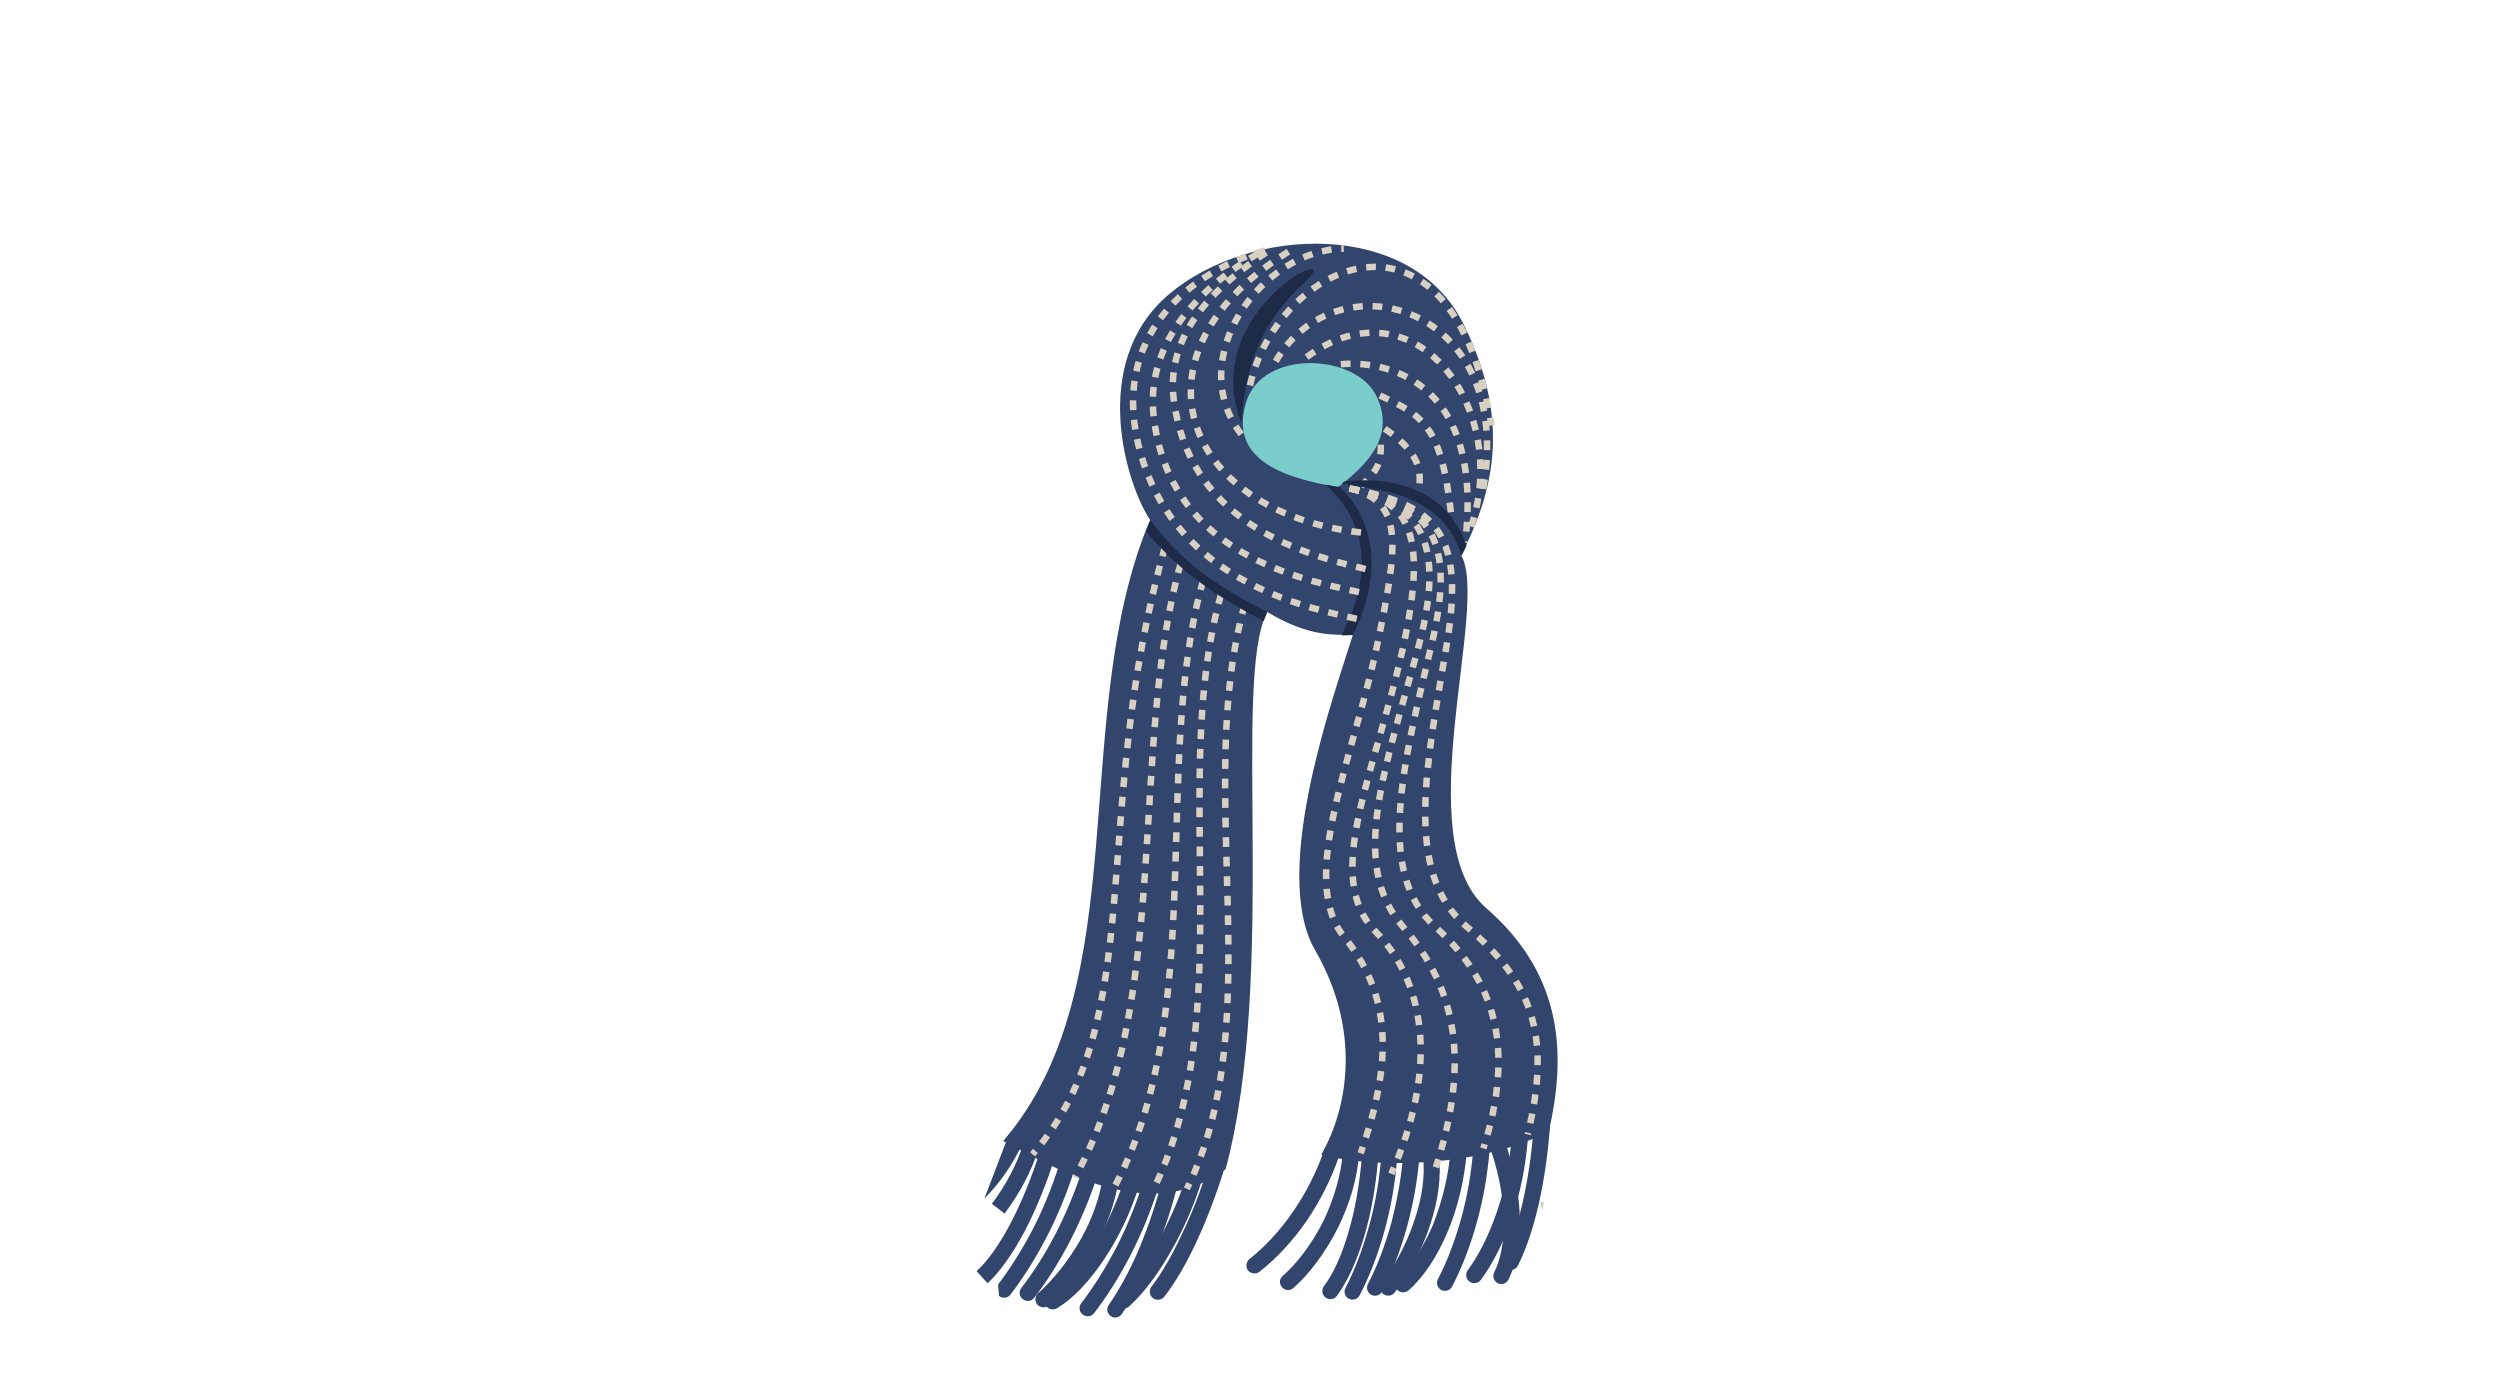 <svg xmlns="http://www.w3.org/2000/svg" viewBox="0 0 768 430"><style>.a{opacity:0.2;}.b{fill:#32456C;}.c{fill:none;stroke-dasharray:3;stroke-linejoin:round;stroke-width:2;stroke:#D9D0C4;}.d{fill:#1D2A48;}</style><path d="M473.1 369.4c0.4-0.1 0.7-0.2 1.1-0.3 -0.1 1-0.2 1.9-0.3 2.9C473.7 371.1 473.4 370.2 473.1 369.4L473.1 369.4z" class="a"/><path d="M353.3 382c0.4 0.1 0.7 0.2 1.1 0.2 -1.3 3.6-2.8 7-4.4 10.2C351.3 389.2 352.5 385.7 353.3 382L353.3 382z" class="a"/><path d="M421.3 166.1c-20.5-3.2-33.3-10.3-28.2-26.3 5.1-16 33.4-14.7 39.8-1.9C439.2 150.7 429.6 159.7 421.3 166.1z" class="a"/><path d="M309.9 348.6c0.6-1.2 2-1.8 3.3-1.2 1.2 0.6 1.8 2 1.2 3.3 -3.2 7-7.3 12.8-12 17.5" class="b"/><path d="M371.3 357.9c0.4-1.3 1.8-2 3.1-1.6s2 1.8 1.6 3.1c-2.6 8.3-5.5 15.8-8.5 22.2 -3.2 6.9-6.6 12.6-9.8 16.7 -0.8 1.1-2.4 1.3-3.5 0.5s-1.3-2.4-0.5-3.5c3-3.9 6.2-9.3 9.2-15.8C366 373.3 368.8 366 371.3 357.9z" class="b"/><path d="M364.5 361.1c0.4-1.3 1.8-2 3.1-1.6 1.3 0.4 2 1.8 1.6 3.1 -2.5 8.1-5.9 15.6-9.6 22 -4.1 7.2-8.6 13-12.7 16.7 -1 0.9-2.6 0.9-3.5-0.1 -0.9-1-0.9-2.6 0.1-3.5 3.8-3.5 7.9-8.9 11.8-15.6C358.8 376 362.1 368.9 364.5 361.1z" class="b"/><path d="M351.2 363.1c0.4-1.3 1.8-2 3.1-1.6s2 1.8 1.6 3.1c-2.4 7.7-5.4 14.7-8.5 20.8 -3.8 7.4-7.8 13.5-11.3 18 -0.8 1.1-2.4 1.3-3.5 0.4 -1.1-0.8-1.3-2.4-0.4-3.5 3.3-4.3 7.1-10.1 10.8-17.2C346 377.3 348.8 370.5 351.2 363.1z" class="b"/><path d="M345.3 362.5c0.4-1.3 1.8-2 3.1-1.6 1.3 0.4 2 1.8 1.6 3.1 -2.6 8.4-6.4 16.2-10.7 22.7 -4.6 6.9-9.7 12.3-14.6 15.2 -1.2 0.7-2.7 0.3-3.4-0.8 -0.7-1.2-0.3-2.7 0.8-3.4 4.3-2.6 8.9-7.4 13.1-13.7C339.2 377.8 342.8 370.4 345.3 362.5z" class="b"/><path d="M338.8 361.4c0.2-1.3 1.4-2.3 2.8-2.1 1.4 0.2 2.3 1.4 2.1 2.8 -1 7.3-3.7 14.4-7.1 20.5 -4.5 8.1-10.1 14.7-14.4 18.4 -1 0.9-2.6 0.8-3.5-0.2 -0.9-1-0.8-2.6 0.2-3.5 4-3.5 9.2-9.6 13.4-17.1C335.4 374.5 337.9 368 338.8 361.4z" class="b"/><path d="M332.8 358.4c0.4-1.3 1.8-2 3.1-1.6 1.3 0.4 2 1.8 1.6 3.1 -2.4 7.7-5.4 14.7-8.5 20.8 -3.8 7.4-7.8 13.5-11.3 18 -0.8 1.1-2.4 1.3-3.5 0.4 -1.1-0.8-1.3-2.4-0.4-3.5 3.3-4.3 7.2-10.1 10.8-17.2C327.6 372.5 330.4 365.8 332.8 358.4z" class="b"/><path d="M306.6 394.6c3.3-4.3 7.1-10.1 10.8-17.2 3-5.9 5.8-12.6 8.1-20 0.4-1.3 1.8-2 3.1-1.6 1.3 0.4 2 1.8 1.6 3.1 -2.4 7.7-5.4 14.7-8.5 20.8 -3.8 7.4-7.8 13.5-11.3 18 -0.8 1.1-2.4 1.3-3.5 0.4" class="b"/><path d="M300 390.5c3.5-3.2 7-8.2 10.3-14.4 3.4-6.5 6.6-14.2 9.2-22.5 0.4-1.3 1.8-2 3.1-1.6 1.3 0.4 2 1.8 1.6 3.1 -2.7 8.6-6 16.6-9.5 23.3 -3.6 6.7-7.4 12.2-11.3 15.8" class="b"/><path d="M304.7 369.8c4-5.3 7.6-11.7 9.8-18.8 0.4-1.3 1.8-2 3.1-1.6 1.3 0.4 2 1.8 1.6 3.1 -2.4 7.7-6.3 14.6-10.6 20.3" class="b"/><path d="M357 362.5c0.3-1.3 1.7-2.1 3-1.8 1.3 0.3 2.1 1.7 1.8 3 -1.9 7.9-4.4 15-7.1 21.3l0 0 0 0c-3.3 7.6-6.9 14-10.1 18.7 -0.8 1.1-2.3 1.4-3.4 0.6 -1.1-0.8-1.4-2.3-0.6-3.4 3.1-4.5 6.5-10.5 9.6-17.9l0 0C352.7 376.9 355.1 370 357 362.5z" class="b"/><path d="M406.8 353.3c0.4-1.3 1.8-2 3.1-1.6 1.3 0.4 2 1.8 1.6 3.1 -2.5 7.4-6 14.2-10 20.1 -4.4 6.4-9.5 11.8-14.6 15.8 -1.1 0.8-2.6 0.6-3.5-0.4 -0.8-1.1-0.6-2.6 0.4-3.5 4.7-3.7 9.4-8.7 13.5-14.7C401.1 366.6 404.4 360.2 406.8 353.3z" class="b"/><path d="M471.1 346.6c0.1-1.4 1.3-2.4 2.7-2.3 1.4 0.1 2.4 1.3 2.3 2.6 -0.7 8.6-1.9 16.5-3.5 23.4 -1.7 7.4-3.9 13.7-6.3 18.5 -0.6 1.2-2.1 1.7-3.3 1.1 -1.2-0.6-1.7-2.1-1.1-3.3 2.3-4.5 4.3-10.4 5.9-17.4C469.3 362.6 470.5 354.9 471.1 346.6z" class="b"/><path d="M464.3 350.2c0.1-1.4 1.3-2.4 2.7-2.3 1.4 0.1 2.4 1.3 2.3 2.6 -0.7 8.4-2.4 16.4-4.8 23.4 -2.6 7.9-6.1 14.6-9.6 19.3 -0.8 1.1-2.4 1.3-3.5 0.5 -1.1-0.8-1.3-2.4-0.5-3.5 3.2-4.3 6.4-10.5 8.9-17.8C462.1 365.8 463.7 358.2 464.3 350.2z" class="b"/><path d="M458.1 353.6c-0.4-1.3 0.3-2.7 1.6-3.1s2.7 0.3 3.1 1.6c2.6 7.8 4 15.6 4.1 22.5 0.1 7.2-1.1 13.6-3.5 18.5 -0.6 1.2-2.1 1.7-3.3 1.1s-1.7-2.1-1.1-3.3c2.1-4.2 3.1-9.8 3-16.2C461.8 368.2 460.6 361 458.1 353.6z" class="b"/><path d="M452.6 352.8c0.1-1.4 1.3-2.4 2.7-2.3 1.4 0.1 2.4 1.3 2.3 2.6 -0.6 8-2 15.4-3.8 22 -2.2 8.1-5 14.9-7.7 20.1 -0.6 1.2-2.1 1.7-3.3 1.1 -1.2-0.6-1.7-2.1-1.1-3.3 2.6-4.9 5.2-11.5 7.3-19.1C450.7 367.6 452 360.5 452.6 352.8z" class="b"/><path d="M445.6 353.4c0.1-1.4 1.3-2.4 2.7-2.3 1.4 0.1 2.4 1.3 2.3 2.7 -0.7 8.7-2.8 17.2-5.8 24.4 -3.2 7.7-7.5 14.2-12.1 18.2 -1 0.9-2.6 0.8-3.5-0.2 -0.9-1-0.8-2.6 0.2-3.5 4-3.6 7.8-9.4 10.8-16.4C442.9 369.4 445 361.5 445.6 353.4z" class="b"/><path d="M437.1 354.8c-0.2-1.4 0.8-2.6 2.2-2.7 1.4-0.2 2.6 0.8 2.7 2.2 0.9 7.3-0.3 14.7-2.5 21.5 -2.8 8.9-7.3 16.6-11.1 21.3 -0.8 1.1-2.4 1.2-3.5 0.4 -1.1-0.8-1.2-2.4-0.4-3.5 3.4-4.3 7.6-11.5 10.2-19.7C436.8 368 437.9 361.3 437.1 354.8z" class="b"/><path d="M431.1 354.3c0.1-1.4 1.3-2.4 2.7-2.3 1.4 0.1 2.4 1.3 2.3 2.6 -0.6 8-2 15.4-3.8 22 -2.2 8.1-5 14.9-7.7 20.1 -0.6 1.2-2.1 1.7-3.3 1.1 -1.2-0.6-1.7-2.1-1.1-3.3 2.6-4.9 5.2-11.5 7.3-19.1C429.1 369.1 430.5 362 431.1 354.3z" class="b"/><path d="M424.3 355.4c0.1-1.4 1.3-2.4 2.6-2.3 1.4 0.1 2.4 1.3 2.3 2.7 -0.6 8-2 15.4-3.8 22 -2.2 8.1-5 14.9-7.7 20.1 -0.6 1.2-2.1 1.7-3.3 1.1 -1.2-0.6-1.7-2.1-1.1-3.3 2.6-4.9 5.2-11.5 7.3-19.1C422.4 370.1 423.7 363 424.3 355.4z" class="b"/><path d="M418.4 355c0.1-1.4 1.3-2.4 2.7-2.3 1.4 0.1 2.4 1.3 2.3 2.7 -0.7 8.9-2.2 17.4-4.4 24.7 -2.2 7.3-5 13.5-8.3 18 -0.8 1.1-2.4 1.3-3.5 0.5 -1.1-0.8-1.3-2.4-0.5-3.5 3-3.9 5.5-9.6 7.5-16.4C416.3 371.7 417.7 363.6 418.4 355z" class="b"/><path d="M412.5 354.2c0.1-1.4 1.3-2.4 2.7-2.3 1.4 0.1 2.4 1.3 2.3 2.7 -0.6 8-3.1 15.6-6.3 22.2 -4.1 8.3-9.5 15.1-13.9 18.9 -1 0.9-2.6 0.8-3.5-0.3 -0.9-1-0.8-2.6 0.3-3.5 4-3.4 8.9-9.6 12.7-17.3C409.6 368.5 411.9 361.5 412.5 354.2z" class="b"/><path d="M308.2 350.5c21.2 11.5 46.5 24.8 68.3 8.7 16-59.6 1.9-150.7 12.8-171.2 12.8 7.7 20.5 7 26.3 7 -5.1 16.7-25.7 72.5-11.6 96.9 14.1 24.4 10.3 48.1 1.9 62.8 16.7 4.5 48.7 3.8 69.9-7.1l0 0c5.1-22.4 5.1-47.5-19.2-68.6 -24.4-21.2 1.1-92.8-7.7-108.4 8.3-16.7 16.7-39.1 0.6-71.2 -16-32.1-65.4-30.1-90.4-9 -25 21.2-12.8 59-5.8 69.3C327.9 219.9 349.5 302.5 308.2 350.5" class="b"/><path d="M411.1 149.6c-20.5-3.2-33.3-10.3-28.2-26.3 5.1-16 33.3-14.7 39.8-1.9C429.1 134.2 419.5 143.1 411.1 149.6z" fill="#7BCDCB"/><path d="M424.2 136.6c0 6.1-1.1 7.8-6.1 12.8" class="c"/><path d="M357.9 168c-23.5 82.5-4.6 145.4-40.7 186.6" class="c"/><path d="M362.7 173.1c-16 56.4-2.4 134.5-32.5 188.6" class="c"/><path d="M369.6 178.3c-16 56.4 2 133.9-28.1 187.9" class="c"/><path d="M375.1 182.6c-16 56.4 5.7 127.7-20.3 181.8" class="c"/><path d="M382.4 185.7c-16 56.4 7.9 127.9-17.8 179.5" class="c"/><path d="M353.3 160.2c-0.4 1-0.8 2-1.2 3 10.7 13.1 23.1 20.8 36.1 27.6 0.3-0.9 0.7-1.7 1-2.5 0-0.2 0-0.3 0.1-0.3 -13.1-6.7-25.5-14-35.9-28.2C353.5 160 353.5 160.1 353.3 160.2z" class="d"/><path d="M381.4 130.1c0.8-12.7 3.4-28.7 19-43C416 72.7 367.5 94.6 381.4 130.1z" class="d"/><path d="M415.6 195.1c5.6-11.2 11.1-30.7-4.2-45.7l-0.3 0.2c-1.1-0.2-2.8-0.5-3.9-0.7 16.6 14.8 11.4 34.3 4.9 46.3C412.9 195.2 415 195.1 415.6 195.1z" class="d"/><path d="M414.6 150c24.1 5 36 11.1 29.9 47.6 -6.1 36.5-13.7 70.4 6.1 87.1 19.7 16.7 26.3 32.9 18.7 63.8" class="c"/><path d="M414.6 150c21.3 4.8 33.9 11.5 25.2 47.9 -8.7 36.5-17.5 70.1 1.1 86.8 18.5 16.7 24.6 37.3 14.8 68.1" class="c"/><path d="M414.6 150c17.1 4.1 31.2 11.1 21.2 48.5 -10.1 37.3-21.7 66.8-4.8 86.2 16.9 19.4 20.4 42.1 10.1 73.9" class="c"/><path d="M414.6 150c16.9 4.1 24.8 11.1 16.3 49.4 -8.5 38.2-24.8 69.9-8.4 86.7s18.7 43.6 4.9 74.5" class="c"/><path d="M414.6 150c16.6 4.1 15.2 16.5 8.2 49.4 -7 32.9-24.2 70.8-9.9 88.4 14.4 17.6 15.2 37.8 5.1 66.5" class="c"/><path d="M416.8 190.1c-23.2-4.8-56.2-15-66.4-50.8 -10.2-35.8 15-56.6 40.5-63" class="c"/><path d="M417.5 181.9c-23.2-4.8-57.9-14-63-53.1 -2.9-22.3 12.4-39.4 31.9-50.9" class="c"/><path d="M419.5 174.8c-23-5.2-54.2-16-58.9-51.8 -2.6-20.1 12.1-34.9 29.4-46.1" class="c"/><path d="M418.1 163.6c-55.8-6.3-73.2-55.8-21.1-87" class="c"/><path d="M381.3 133.4c-17.9-23.4 6.5-56.9 31.5-57" class="c"/><path d="M384 118.4c8.3-37.4 61.8-63.4 74.2 12.3" class="c"/><path d="M391.9 111c18.9-32.6 74.2-17.6 63.6 40" class="c"/><path d="M401.4 109.7c33.4-24.7 63.6 16.6 50.1 53.3" class="c"/><path d="M411.9 111.9c11.7-1.2 44.3 3.2 38.2 54.8" class="c"/><path d="M423.9 121.5c14.3 6.6 19.5 9.9 22.4 41.5" class="c"/><path d="M425.4 131.7c9.5 6.6 12.4 12.1 9.9 20.8" class="c"/><path d="M449 170.7c0.6-1.2 0.9-1.8 1.5-3 -5.4-16.4-21.4-21.7-37.2-19.8l0 0 0 0 0 0 0 0 0 0 0 0 -0.1 0 0 0 0 0 0 0 0 0 0 0 0 0 0 0 0 0 0 0 0 0 0 0 -0.1 0 0 0 -0.1 0.1 0 0 0 0 0 0 0 0 0 0 0 0 0 0 -0.1 0 0 0 -0.1 0.1 0 0 -0.1 0 0 0 0 0 0 0 0 0 0 0 0 0 0 0 0 0 0 0 0 0 0 0 0 0 0 0 0 0 0 0 0 0 0 0 0 0 0 0 0 0 0 0 0 0 -0.5 0.4C421.8 150.7 442.6 150.3 449 170.7L449 170.7zM411 149.5l-0.1 0 0 0L411 149.5z" class="d"/></svg>
